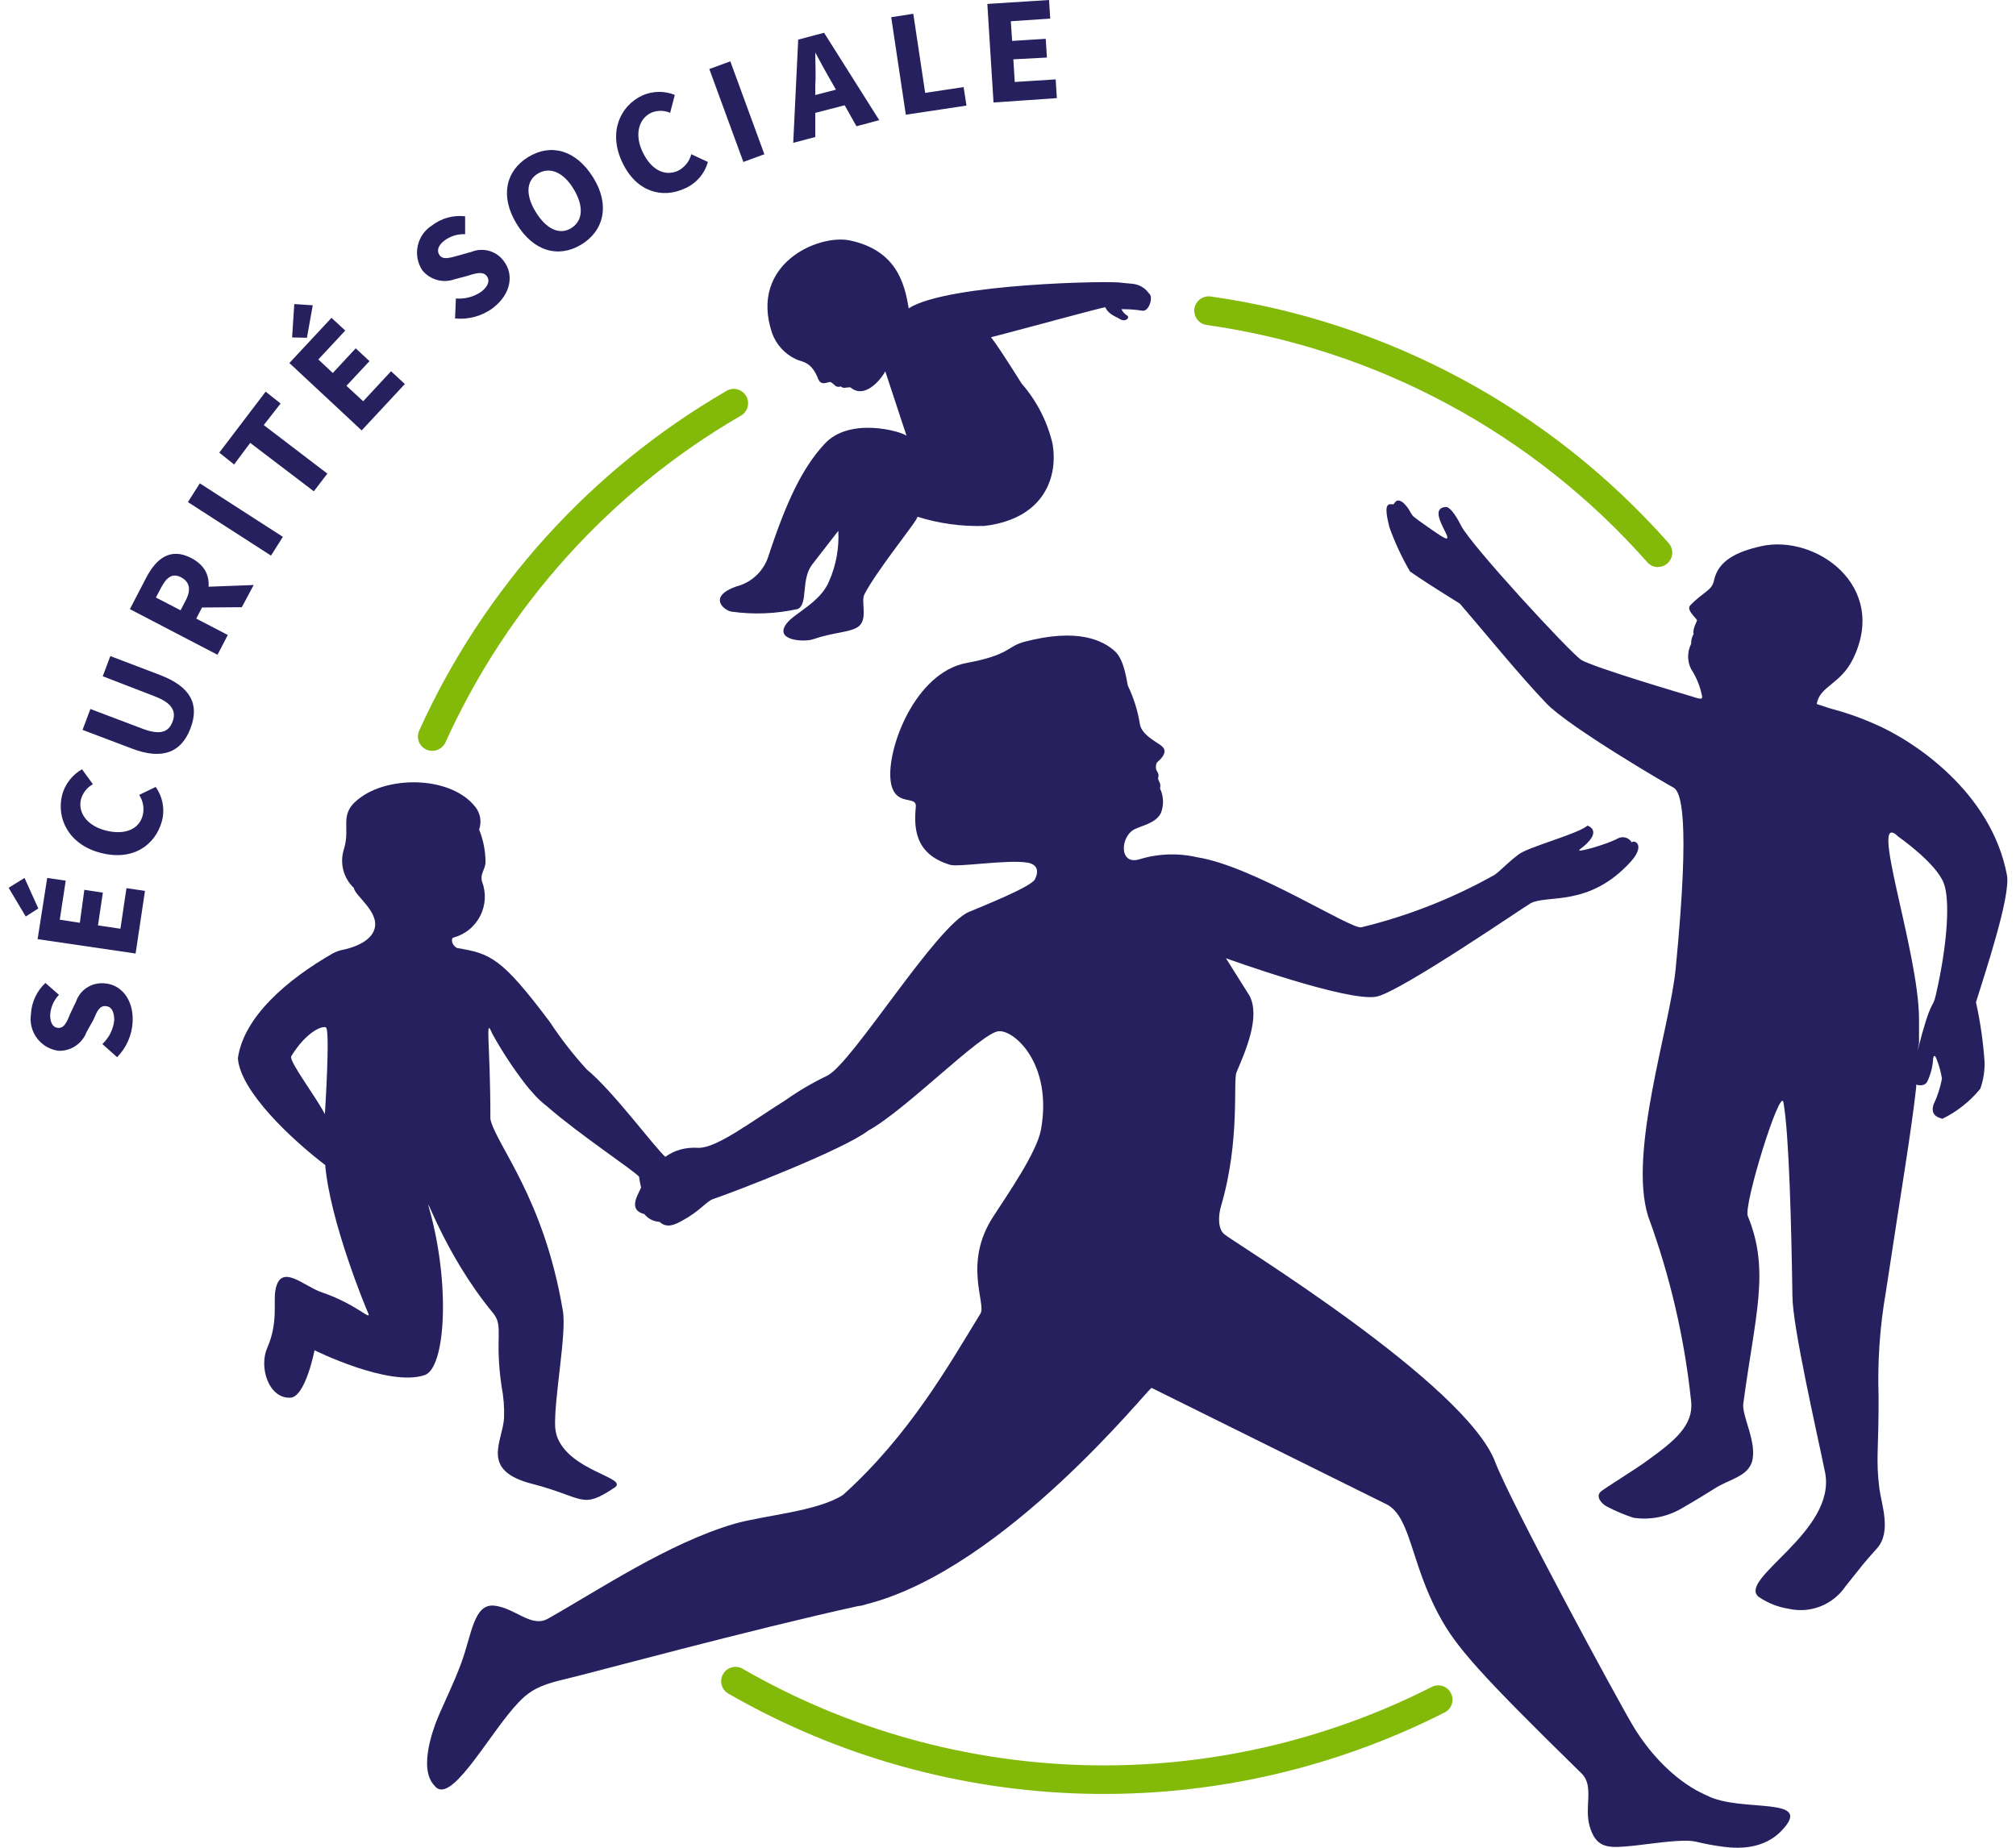 <svg width="60" height="55" viewBox="0 0 60 55" fill="none" xmlns="http://www.w3.org/2000/svg">
<path d="M3.485 31.469L3.047 31.077C3.245 30.891 3.37 30.641 3.4 30.371C3.4 30.095 3.308 29.954 3.135 29.947C2.962 29.94 2.885 30.102 2.782 30.353L2.574 30.724C2.511 30.891 2.397 31.034 2.249 31.133C2.101 31.233 1.926 31.283 1.748 31.279C1.621 31.263 1.499 31.222 1.389 31.159C1.278 31.095 1.182 31.01 1.105 30.909C1.028 30.808 0.972 30.692 0.94 30.569C0.909 30.445 0.902 30.317 0.921 30.191C0.937 29.835 1.092 29.501 1.352 29.259L1.755 29.612C1.599 29.775 1.507 29.987 1.493 30.212C1.493 30.442 1.571 30.59 1.74 30.597C1.91 30.604 1.995 30.417 2.094 30.166L2.263 29.813C2.321 29.644 2.434 29.498 2.583 29.4C2.733 29.302 2.911 29.256 3.09 29.269C3.577 29.29 3.979 29.718 3.948 30.417C3.927 30.812 3.763 31.187 3.485 31.469ZM0.766 27.281L0.257 26.426L0.73 26.133L1.14 27.041L0.766 27.281ZM1.119 27.955L1.405 26.133L1.956 26.214L1.779 27.376L2.376 27.468L2.51 26.486L3.061 26.571L2.916 27.546L3.584 27.645L3.764 26.437L4.315 26.518L4.036 28.383L1.119 27.955ZM3.001 25.388C2.055 25.148 1.67 24.367 1.85 23.661C1.893 23.501 1.967 23.352 2.069 23.221C2.17 23.09 2.296 22.98 2.44 22.898L2.765 23.343C2.679 23.39 2.604 23.454 2.544 23.53C2.483 23.607 2.438 23.694 2.411 23.788C2.313 24.177 2.577 24.576 3.146 24.721C3.715 24.865 4.142 24.685 4.248 24.268C4.273 24.165 4.277 24.058 4.258 23.954C4.24 23.849 4.2 23.75 4.142 23.661L4.633 23.424C4.738 23.571 4.808 23.74 4.84 23.918C4.872 24.095 4.864 24.278 4.816 24.452C4.615 25.158 3.958 25.635 3.001 25.388ZM3.93 22.284L2.457 21.726L2.69 21.104L4.23 21.687C4.767 21.892 5.018 21.793 5.134 21.486C5.251 21.178 5.134 20.928 4.594 20.723L3.058 20.13L3.284 19.529L4.76 20.091C5.682 20.444 5.939 20.966 5.671 21.676C5.403 22.386 4.848 22.633 3.93 22.284ZM3.866 18.131L4.354 17.191C4.643 16.64 5.06 16.284 5.689 16.609C6.317 16.933 6.31 17.506 6.024 18.06L5.841 18.413L6.78 18.901L6.473 19.49L3.866 18.131ZM5.53 17.866C5.692 17.555 5.646 17.319 5.389 17.184C5.131 17.05 4.958 17.184 4.799 17.485L4.64 17.785L5.374 18.166L5.53 17.866ZM5.812 18.085L5.646 17.485L7.55 17.414L7.197 18.074L5.812 18.085ZM5.593 14.945L5.947 14.387L8.419 15.98L8.065 16.538L5.593 14.945ZM7.447 13.183L6.967 13.826L6.526 13.473L7.906 11.658L8.351 12.011L7.85 12.653L9.743 14.098L9.34 14.624L7.447 13.183ZM8.613 10.806L9.866 9.461L10.276 9.839L9.474 10.7L9.905 11.103L10.587 10.368L10.997 10.75L10.311 11.484L10.809 11.944L11.639 11.05L12.049 11.431L10.764 12.812L8.613 10.806ZM8.694 10.044L8.758 9.051L9.308 9.087L9.135 10.054L8.694 10.044ZM13.543 9.479L13.568 8.885C13.835 8.907 14.102 8.836 14.323 8.684C14.546 8.514 14.585 8.331 14.479 8.207C14.373 8.084 14.196 8.119 13.928 8.207L13.529 8.313C13.361 8.374 13.178 8.38 13.006 8.332C12.834 8.284 12.681 8.184 12.568 8.045C12.498 7.938 12.45 7.819 12.427 7.694C12.404 7.569 12.406 7.441 12.433 7.317C12.46 7.192 12.511 7.075 12.584 6.97C12.657 6.866 12.75 6.778 12.858 6.71C13.138 6.495 13.492 6.397 13.843 6.438V6.971C13.619 6.961 13.399 7.03 13.221 7.165C13.041 7.303 12.985 7.469 13.087 7.603C13.19 7.738 13.387 7.677 13.652 7.603L14.041 7.494C14.207 7.428 14.391 7.419 14.563 7.469C14.735 7.518 14.886 7.624 14.991 7.769C15.291 8.154 15.227 8.737 14.676 9.164C14.352 9.408 13.947 9.52 13.543 9.479ZM15.372 6.657C14.874 5.834 15.054 5.082 15.725 4.672C16.396 4.263 17.138 4.46 17.65 5.276C18.162 6.092 17.978 6.872 17.297 7.282C16.615 7.692 15.867 7.48 15.372 6.657ZM17.074 5.629C16.77 5.124 16.368 4.958 16.015 5.163C15.662 5.368 15.633 5.799 15.941 6.304C16.248 6.809 16.647 7.01 17 6.791C17.353 6.572 17.378 6.134 17.074 5.629ZM18.515 4.821C18.102 3.938 18.448 3.154 19.122 2.839C19.273 2.773 19.436 2.737 19.601 2.735C19.766 2.732 19.93 2.763 20.083 2.825L19.945 3.358C19.856 3.319 19.759 3.299 19.661 3.299C19.563 3.299 19.466 3.319 19.377 3.358C19.024 3.528 18.872 3.984 19.122 4.517C19.373 5.05 19.779 5.265 20.182 5.082C20.278 5.032 20.363 4.963 20.431 4.878C20.498 4.794 20.547 4.696 20.574 4.591L21.068 4.821C21.02 4.994 20.934 5.155 20.816 5.291C20.698 5.427 20.552 5.535 20.387 5.608C19.712 5.922 18.932 5.718 18.515 4.821ZM21.111 2.055L21.736 1.826L22.749 4.591L22.124 4.821L21.111 2.055ZM23.756 1.18L24.526 0.975L26.168 3.577L25.49 3.758L24.738 2.419C24.582 2.158 24.416 1.84 24.264 1.564C24.264 1.886 24.286 2.235 24.264 2.543V4.079L23.608 4.252L23.756 1.18ZM23.894 2.924L25.26 2.571L25.391 3.069L24.024 3.422L23.894 2.924ZM26.524 0.512L27.181 0.41L27.535 2.765L28.679 2.592L28.764 3.143L26.959 3.415L26.524 0.512ZM29.385 0.117L31.221 0L31.257 0.554L30.084 0.632L30.123 1.218L31.123 1.155L31.158 1.713L30.159 1.766L30.201 2.44L31.419 2.363L31.454 2.921L29.569 3.051L29.385 0.117ZM34.195 8.733C34.138 8.652 34.064 8.584 33.978 8.534C33.892 8.485 33.796 8.455 33.697 8.447L33.369 8.416C33.139 8.352 28.202 8.433 27.044 9.178C26.92 8.394 26.652 7.448 25.299 7.158C24.346 6.957 22.29 7.865 22.979 9.916C23.04 10.085 23.134 10.241 23.255 10.373C23.376 10.506 23.522 10.614 23.685 10.69C23.862 10.782 24.141 10.739 24.349 11.276C24.409 11.435 24.526 11.417 24.628 11.386C24.73 11.354 24.724 11.368 24.847 11.47C24.87 11.493 24.899 11.508 24.93 11.514C24.962 11.519 24.994 11.515 25.024 11.502C25.039 11.516 25.056 11.527 25.076 11.535C25.095 11.542 25.116 11.545 25.137 11.544C25.186 11.544 25.299 11.509 25.327 11.544C25.719 11.859 26.175 11.364 26.348 11.054L26.98 12.971C26.828 12.841 25.274 12.392 24.529 13.226C23.88 13.932 23.406 14.917 22.859 16.587C22.785 16.801 22.659 16.994 22.492 17.146C22.325 17.298 22.122 17.406 21.902 17.46C21.054 17.77 21.549 18.166 21.764 18.205C22.424 18.299 23.095 18.272 23.745 18.127C24.06 17.972 23.826 17.248 24.176 16.799L24.95 15.8C24.977 16.316 24.883 16.831 24.674 17.304C24.42 17.926 23.646 18.254 23.417 18.551C23.011 19.074 23.943 19.116 24.19 19.031C24.808 18.819 25.25 18.83 25.508 18.678C25.861 18.473 25.61 17.919 25.726 17.693C26.044 17.064 27.139 15.691 27.263 15.472C27.28 15.443 27.295 15.414 27.308 15.383C27.951 15.584 28.623 15.676 29.297 15.655C31.101 15.44 31.504 14.165 31.32 13.183C31.162 12.53 30.848 11.924 30.406 11.417C29.922 10.648 29.654 10.241 29.494 10.037C30.014 9.913 32.885 9.122 32.895 9.147C33.005 9.38 33.248 9.433 33.333 9.5C33.52 9.602 33.626 9.443 33.552 9.397C33.475 9.352 33.413 9.284 33.376 9.203C33.585 9.201 33.794 9.216 34.001 9.249C34.202 9.277 34.336 8.829 34.195 8.733Z" fill="#26205E"/>
<path fill-rule="evenodd" clip-rule="evenodd" d="M59.731 26.052C59.269 23.58 56.959 22.044 55.769 21.539C55.347 21.353 54.912 21.202 54.466 21.087L54.07 20.956C54.155 20.419 54.776 20.377 55.151 19.61C56.21 17.435 54.035 15.902 52.425 16.256C51.665 16.425 51.136 16.697 51.012 17.276C50.948 17.59 50.705 17.601 50.306 18.018C50.178 18.152 50.461 18.371 50.507 18.463C50.507 18.487 50.436 18.604 50.408 18.735C50.38 18.865 50.408 18.844 50.408 18.862C50.356 18.956 50.329 19.062 50.33 19.169C50.272 19.285 50.242 19.412 50.242 19.542C50.242 19.671 50.272 19.799 50.33 19.914C50.492 20.163 50.604 20.442 50.659 20.733C50.659 20.8 50.659 20.836 50.362 20.733C50.288 20.712 47.374 19.854 47.05 19.635C46.725 19.416 43.801 16.259 43.483 15.645C43.31 15.291 43.13 15.083 43.034 15.09C42.353 15.133 43.529 16.361 42.868 15.941C42.699 15.832 42.19 15.475 42.162 15.447C42.035 15.344 42.067 15.394 41.975 15.245C41.92 15.135 41.845 15.037 41.752 14.956C41.678 14.903 41.632 14.889 41.579 14.903C41.526 14.917 41.491 15.005 41.466 15.012C41.428 15.008 41.389 15.008 41.35 15.012C41.18 15.055 41.307 15.489 41.35 15.691C41.514 16.148 41.72 16.591 41.964 17.011C42.702 17.52 43.43 17.947 43.455 17.975C44.249 18.897 45.181 20.052 46.015 20.928C46.679 21.634 49.709 23.4 49.811 23.446C50.009 23.566 50.323 24.212 49.871 28.838C49.702 30.579 48.459 34.28 49.048 36.194C49.698 37.961 50.128 39.8 50.327 41.672C50.426 42.431 49.836 42.89 48.992 43.501C48.663 43.741 47.738 44.313 47.643 44.398C47.487 44.539 47.643 44.751 47.834 44.85C48.085 44.98 48.346 45.09 48.614 45.178C49.11 45.252 49.616 45.153 50.048 44.9C50.662 44.546 50.719 44.497 51.079 44.278C51.496 44.027 51.997 43.946 52.139 43.522C52.312 42.957 51.835 42.148 51.884 41.781C52.237 39.133 52.686 37.822 52.018 36.198C51.884 35.873 52.986 32.334 53.078 32.811C53.247 33.743 53.315 36.516 53.346 38.578C53.346 39.479 54.084 42.678 54.317 43.826C54.671 45.592 51.687 47.004 52.343 47.534C52.61 47.716 52.914 47.837 53.233 47.887C53.55 47.959 53.88 47.934 54.182 47.815C54.484 47.696 54.743 47.488 54.925 47.22C55.56 46.429 55.366 46.648 55.868 46.083C56.302 45.595 55.991 44.755 55.935 44.317C55.822 43.416 55.917 43.18 55.91 41.562C55.876 40.524 55.948 39.485 56.126 38.462C56.595 35.361 56.885 33.676 57.03 32.359V32.285C57.03 32.285 57.256 32.366 57.355 32.204C57.462 31.983 57.523 31.743 57.535 31.497C57.574 31.324 57.644 31.547 57.644 31.547C57.716 31.728 57.767 31.916 57.796 32.108C57.747 32.372 57.663 32.629 57.549 32.871C57.429 33.224 57.732 33.274 57.81 33.302C58.245 33.089 58.63 32.784 58.937 32.409C59.03 32.15 59.073 31.875 59.064 31.6C59.023 31.006 58.938 30.416 58.809 29.834C59.092 28.919 59.844 26.67 59.731 26.052ZM57.612 29.626C57.513 30.067 57.485 29.647 57.069 31.282L57.114 31.049V30.343C57.114 28.316 55.564 23.986 56.503 24.908C56.503 24.908 57.633 25.695 57.852 26.296C58.036 26.772 57.972 28.068 57.612 29.626Z" fill="#26205E"/>
<path d="M19.832 34.464C19.479 34.16 18.261 32.49 17.463 31.833C17.06 31.392 16.693 30.919 16.364 30.42C14.92 28.496 14.599 28.386 13.596 28.217C13.391 28.079 13.458 27.92 13.479 27.913C13.652 27.869 13.814 27.789 13.953 27.678C14.093 27.567 14.207 27.427 14.289 27.269C14.371 27.11 14.418 26.936 14.428 26.758C14.437 26.58 14.409 26.402 14.344 26.235C14.284 25.985 14.454 25.882 14.45 25.642C14.446 25.317 14.381 24.994 14.26 24.692C14.3 24.579 14.31 24.457 14.29 24.338C14.269 24.219 14.219 24.108 14.143 24.014C13.437 23.124 11.671 23.082 10.763 23.714C10.029 24.223 10.46 24.576 10.23 25.296C10.17 25.494 10.166 25.705 10.219 25.906C10.272 26.106 10.38 26.288 10.53 26.43C10.566 26.67 11.29 27.136 11.148 27.645C11.007 28.153 10.145 28.28 10.167 28.28C10.075 28.301 9.988 28.334 9.905 28.379C8.556 29.149 7.25 30.268 7.08 31.501C7.154 32.493 8.69 33.924 9.679 34.679C9.824 36.371 10.898 38.959 10.947 39.062C11.092 39.373 10.643 38.829 9.563 38.462C9.037 38.285 8.344 37.568 8.196 38.409C8.132 38.762 8.284 39.369 7.952 40.125C7.702 40.7 7.995 41.622 8.63 41.605C9.089 41.605 9.361 40.192 9.361 40.192C9.361 40.192 11.583 41.297 12.642 40.93C13.26 40.715 13.402 38.239 12.79 36.032C12.575 35.258 13.19 37.293 14.673 39.083C15.001 39.479 14.712 39.789 14.927 41.262C14.988 41.575 15.013 41.894 15.001 42.212C14.959 42.918 14.277 43.769 15.835 44.168C17.392 44.568 17.293 44.949 18.289 44.281C18.734 43.981 16.919 43.798 16.566 42.724C16.545 42.648 16.531 42.57 16.523 42.491C16.481 41.643 16.877 39.666 16.749 39.002C16.184 35.647 14.775 34.097 14.595 33.313C14.595 30.971 14.426 30.237 14.648 30.763C14.947 31.306 15.288 31.824 15.669 32.313C15.722 32.38 15.785 32.451 15.852 32.525C15.978 32.675 16.12 32.81 16.276 32.928C17.254 33.782 18.812 34.803 19.02 35.025C19.02 35.025 19.137 36.057 19.56 35.982C19.984 35.908 21.81 35.096 21.775 34.891C21.701 34.51 19.896 34.52 19.832 34.464ZM9.669 33.164C9.386 32.62 8.609 31.61 8.666 31.444C9.097 30.738 9.559 30.533 9.697 30.579C9.835 30.625 9.669 33.164 9.669 33.164Z" fill="#26205E"/>
<path d="M50.793 53.442C50.712 53.4 49.614 52.994 48.642 51.44C48.208 50.733 44.945 44.698 44.5 43.519C43.617 41.184 36.731 36.985 36.441 36.742C36.236 36.576 36.261 36.17 36.339 35.905C36.918 33.941 36.692 32.182 36.801 31.918C37.084 31.25 37.508 30.279 37.193 29.647L36.487 28.524C36.487 28.524 40.128 29.841 40.972 29.665C41.699 29.509 45.365 26.991 45.563 26.882C46.071 26.624 47.29 27.005 48.522 25.663C48.985 25.158 48.649 24.985 48.565 25.074C48.523 25.003 48.455 24.952 48.376 24.931C48.297 24.91 48.212 24.921 48.141 24.961C47.848 25.127 46.834 25.42 47.021 25.282C47.756 24.731 47.247 24.576 47.247 24.576C46.926 24.841 45.464 25.211 45.181 25.444C44.828 25.716 44.627 25.949 44.475 26.045C43.233 26.742 41.901 27.266 40.516 27.602C40.206 27.673 37.299 25.773 35.618 25.515C35.048 25.385 34.453 25.408 33.895 25.582C33.294 25.752 33.34 24.876 33.785 24.675C34.018 24.565 34.407 24.494 34.552 24.198C34.597 24.081 34.618 23.955 34.613 23.829C34.608 23.704 34.578 23.58 34.523 23.467C34.534 23.433 34.537 23.397 34.533 23.362C34.529 23.326 34.517 23.292 34.499 23.262C34.456 23.16 34.463 23.212 34.477 23.11C34.492 23.008 34.431 22.976 34.407 22.891C34.394 22.825 34.403 22.757 34.431 22.697C34.785 22.4 34.633 22.263 34.587 22.22C34.513 22.128 33.969 21.895 33.923 21.542C33.86 21.152 33.741 20.772 33.57 20.416C33.535 20.31 33.474 19.653 33.185 19.388C32.832 19.067 32.087 18.682 30.48 19.105C29.964 19.247 30.06 19.494 28.767 19.734C27.224 20.02 26.373 22.316 26.51 23.265C26.623 24.035 27.284 23.661 27.256 24.004C27.213 24.537 27.157 25.416 28.287 25.745C28.53 25.815 30.01 25.579 30.572 25.677C30.572 25.677 31.031 25.716 30.801 26.175C30.688 26.401 29.205 26.988 28.841 27.143C27.866 27.546 25.377 31.632 24.625 32.017C24.185 32.227 23.765 32.474 23.367 32.755C22.343 33.397 21.344 34.167 20.793 34.167C20.058 34.121 19.462 34.474 18.971 35.58C18.826 35.905 18.911 36.071 19.175 36.138C19.231 36.207 19.3 36.263 19.378 36.303C19.457 36.343 19.543 36.366 19.631 36.371C19.85 36.576 20.097 36.445 20.284 36.346C20.86 36.032 20.991 35.785 21.217 35.693C21.778 35.509 25.101 34.227 25.839 33.655C26.962 33.041 29.223 30.721 29.724 30.696C30.183 30.653 31.334 31.671 30.981 33.627C30.858 34.294 30.024 35.499 29.569 36.201C28.651 37.593 29.36 38.808 29.18 39.101C28.23 40.651 27.061 42.724 25.091 44.497C24.324 44.995 22.707 45.108 21.852 45.359C19.889 45.934 17.798 47.343 16.304 48.184C15.81 48.459 15.337 47.866 14.715 47.795C14.094 47.725 14.041 48.664 13.723 49.515C13.624 49.776 13.582 49.9 13.108 50.949C12.921 51.359 12.43 52.623 12.925 53.145C13.377 53.774 14.45 51.804 15.28 50.843C15.722 50.334 15.986 50.169 16.944 49.95C17.551 49.808 22.364 48.502 25.543 47.806C25.62 47.806 25.705 47.774 25.797 47.749C29.925 46.69 34.206 41.287 34.273 41.312L41.283 44.786C41.989 45.168 41.989 46.535 42.833 48.088C43.334 49.028 44.072 49.854 47.071 52.789C47.456 53.167 47.138 53.792 47.315 54.374C47.491 54.957 47.795 55.01 48.356 54.964C48.918 54.918 49.349 54.837 49.871 54.802C50.539 54.763 50.359 54.834 51.139 54.95C51.517 55.007 52.382 55.13 52.993 54.523C54.077 53.428 51.817 53.979 50.793 53.442Z" fill="#26205E"/>
<path d="M43.183 50.402C43.158 50.351 43.123 50.306 43.081 50.27C43.039 50.233 42.989 50.205 42.936 50.187C42.883 50.17 42.826 50.163 42.77 50.168C42.715 50.173 42.66 50.188 42.611 50.214C39.421 51.834 35.879 52.634 32.303 52.542C28.727 52.45 25.23 51.47 22.128 49.688C22.079 49.656 22.024 49.634 21.967 49.623C21.91 49.613 21.851 49.614 21.794 49.627C21.737 49.641 21.683 49.665 21.636 49.7C21.589 49.735 21.55 49.779 21.521 49.829C21.491 49.88 21.473 49.936 21.466 49.994C21.459 50.052 21.464 50.111 21.481 50.167C21.498 50.223 21.526 50.275 21.564 50.319C21.602 50.364 21.648 50.4 21.701 50.426C24.925 52.277 28.559 53.296 32.275 53.392C35.991 53.488 39.673 52.658 42.988 50.977C43.039 50.953 43.085 50.918 43.123 50.876C43.16 50.834 43.189 50.784 43.207 50.73C43.225 50.677 43.232 50.62 43.228 50.563C43.224 50.507 43.208 50.452 43.183 50.402ZM12.865 22.351C12.804 22.349 12.744 22.336 12.688 22.312C12.585 22.265 12.505 22.179 12.465 22.073C12.426 21.967 12.43 21.85 12.476 21.747C14.39 17.516 17.576 13.988 21.591 11.654C21.639 11.62 21.694 11.596 21.752 11.584C21.81 11.572 21.87 11.573 21.928 11.585C21.986 11.598 22.04 11.622 22.088 11.657C22.136 11.691 22.176 11.736 22.206 11.787C22.236 11.838 22.255 11.895 22.262 11.953C22.269 12.012 22.263 12.072 22.246 12.128C22.229 12.185 22.2 12.237 22.161 12.282C22.123 12.327 22.075 12.363 22.022 12.389C18.161 14.635 15.097 18.03 13.257 22.1C13.222 22.174 13.166 22.238 13.097 22.282C13.027 22.326 12.947 22.35 12.865 22.351ZM49.345 16.881C49.285 16.881 49.225 16.868 49.17 16.843C49.116 16.818 49.067 16.781 49.027 16.736C45.634 12.897 40.984 10.392 35.911 9.673C35.856 9.665 35.802 9.646 35.754 9.618C35.705 9.589 35.663 9.551 35.629 9.506C35.595 9.461 35.571 9.41 35.557 9.356C35.543 9.301 35.54 9.245 35.547 9.189C35.555 9.133 35.574 9.08 35.603 9.031C35.631 8.983 35.669 8.941 35.714 8.907C35.759 8.873 35.81 8.849 35.865 8.835C35.919 8.82 35.976 8.817 36.031 8.825C41.306 9.573 46.14 12.178 49.666 16.171C49.72 16.233 49.754 16.308 49.766 16.389C49.777 16.47 49.766 16.552 49.732 16.627C49.698 16.701 49.644 16.764 49.575 16.808C49.507 16.853 49.427 16.877 49.345 16.877V16.881Z" fill="#83BA09"/>
</svg>
